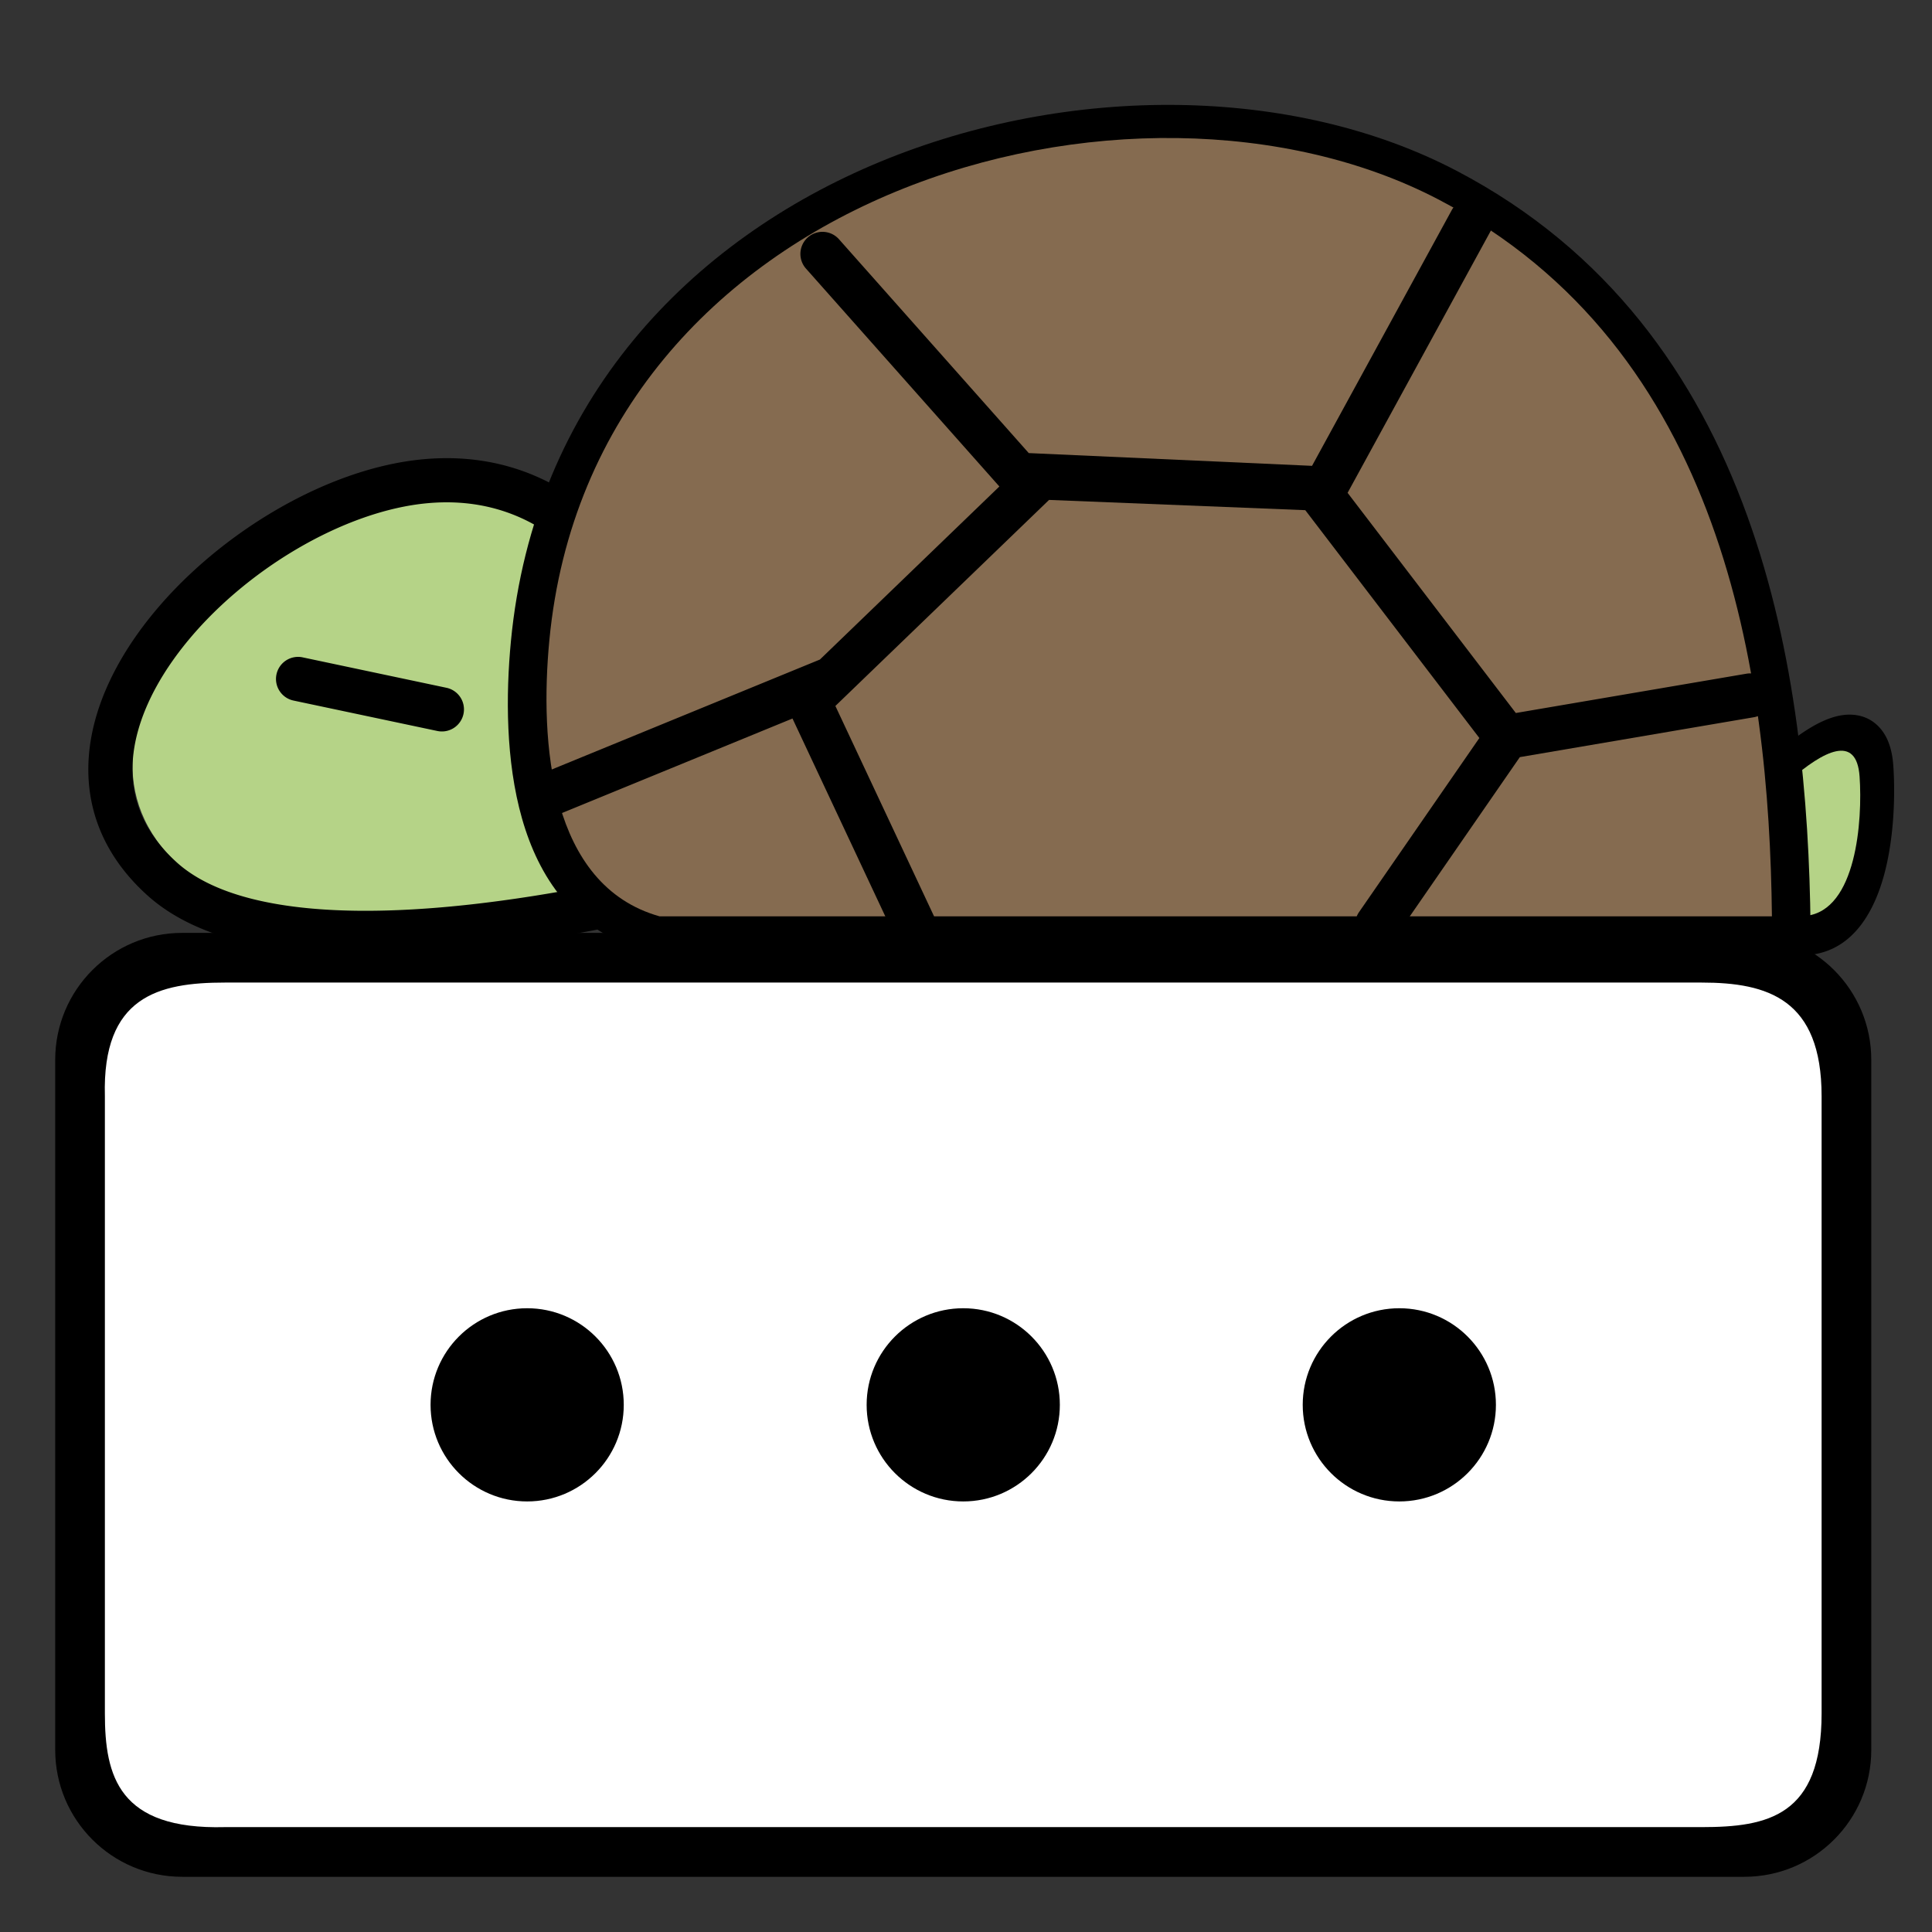 <?xml version="1.0" standalone="no"?><!DOCTYPE svg PUBLIC "-//W3C//DTD SVG 1.1//EN" "http://www.w3.org/Graphics/SVG/1.1/DTD/svg11.dtd"><svg t="1761918900739" class="icon" viewBox="0 0 1024 1024" version="1.1" xmlns="http://www.w3.org/2000/svg" p-id="1928" xmlns:xlink="http://www.w3.org/1999/xlink" width="32" height="32"><rect x="0" y="0" width="1024" height="1024" fill="#333333" stroke="none"/><path d="M924.526 523.703H96.549c-21.007 0-38.034 17.028-38.034 38.034v365.714c0 21.007 17.028 38.034 38.034 38.034h827.977c21.007 0 38.034-17.028 38.034-38.034V561.737c0-21.007-17.028-38.034-38.034-38.034zM96.549 494.446c-37.165 0-67.291 30.126-67.291 67.291v365.714c0 37.165 30.126 67.291 67.291 67.291h827.977c37.165 0 67.291-30.126 67.291-67.291V561.737c0-37.165-30.126-67.291-67.291-67.291H96.549z" fill="#000000" p-id="1929"></path><path d="M55.589 580.985C54.126 528.091 84.067 520.777 119.199 520.777h782.675c35.132 0 63.611 8.777 63.611 60.208v327.218C965.486 962.56 937.007 968.411 901.875 968.411H119.199C62.903 969.874 55.589 941.454 55.589 908.203V580.985z" fill="#FFFFFF" p-id="1930"></path><path d="M228.206 744.594c0-28.277 22.923-51.2 51.2-51.2s51.2 22.923 51.2 51.2-22.923 51.2-51.2 51.2S228.206 772.871 228.206 744.594z m231.131 0c0-28.277 22.923-51.2 51.2-51.2s51.2 22.923 51.2 51.2-22.923 51.2-51.2 51.2-51.2-22.923-51.2-51.2z m282.331-51.2c-28.277 0-51.2 22.923-51.2 51.2s22.923 51.2 51.2 51.2 51.2-22.923 51.2-51.2-22.923-51.2-51.2-51.2z" fill="#000000" p-id="1931"></path><path d="M95.34 459.129c40.945 37.338 137.131 29.175 218.554 12.505L330.606 340.34c0-15.629-33.005-83.079-106.704-76.586-88.708 7.815-205.698 125.042-128.562 195.376z" fill="#B5D387" p-id="1932"></path><path d="M305.924 295.567c-17.086-17.437-42.876-32.039-78.895-28.897-44.529 3.882-97.824 35.559-129.688 75.72-15.828 19.945-25.527 40.945-26.946 60.501-1.375 18.985 4.944 37.628 23.341 54.234 18.967 17.121 52.546 25.006 94.875 25.582 39.117 0.535 83.321-5.179 124.948-13.248l17.013-132.31c-0.219-1.972-1.583-7.382-5.568-15.205-4.137-8.119-10.468-17.586-19.082-26.378z m39.936 15.755c4.863 9.547 8.151 19.278 8.151 26.323v0.749l-19.38 150.712-8.212 1.665c-44.763 9.076-94.07 15.942-138.126 15.34-43.429-0.591-84.579-8.447-110.241-31.612-23.637-21.337-32.906-46.964-30.998-73.298 1.867-25.77 14.324-51.144 31.949-73.359 35.041-44.161 93.842-79.942 145.993-84.489 44.304-3.862 76.665 14.421 97.646 35.834 10.418 10.632 18.098 22.083 23.218 32.136zM918.841 455.943c2.338 5.375 6.047 11.641 11.126 16.791 6.776 6.87 15.471 11.352 26.911 10.082 7.765-0.863 14.792-8.549 19.371-26.103 4.28-16.402 4.813-36.1 3.894-49.216l11.674-0.819-11.674 0.819c-0.187-2.674-0.573-4.277-0.875-5.176-1.984 0.445-5.146 1.808-9.471 4.599-4.283 2.762-9.029 6.472-13.985 10.799-9.904 8.654-19.912 19.122-27.692 27.712a562.603 562.603 0 0 0-9.28 10.512z m76.414-71.3c5.635 5.459 7.686 13.359 8.236 21.214 1.03 14.675 0.538 37.107-4.593 56.765-4.83 18.505-15.6 40.808-39.433 43.456-20.158 2.241-35.6-6.2-46.162-16.908-10.293-10.439-16.41-23.388-19.035-32.42l-1.928-6.644 4.746-4.746-0.006 0.003c-0.003-0.003 0.217-0.249 0.851-0.992l0.494-0.579a597.492 597.492 0 0 1 12.347-14.076c8.031-8.865 18.739-20.1 29.646-29.626 5.451-4.76 11.129-9.254 16.694-12.844 5.413-3.487 11.469-6.621 17.581-7.882 6.384-1.319 14.304-0.784 20.562 5.278z" fill="#000000" p-id="1933"></path><path d="M985.618 411.54c-3.204-45.562-70.82 37.435-72.795 39.406 3.701 12.724 17.768 37.435 44.418 34.48 26.65-2.955 30.024-50.489 28.377-73.886z" fill="#B5D387" p-id="1934"></path><path d="M475.633 107.286c-94.293 38.941-170.341 117.438-181.546 234.838-2.58 27.063-2.458 58.792 5.12 85.358 7.367 25.828 21.15 45.03 44.883 52.335h591.945c-2.85-131.043-30.72-293.089-174.896-368.576-79.281-41.51-190.786-43.069-285.506-3.956z m-8.932-21.633c100.086-41.332 218.946-40.357 305.292 4.851C933.522 175.075 958.171 358.289 959.634 491.391l0.129 11.832H340.787l-1.559-0.439c-35.316-9.959-53.737-38.064-62.528-68.883-8.736-30.618-8.613-65.685-5.91-94 12.197-127.81 95.399-212.74 195.912-254.247z" fill="#000000" p-id="1935"></path><path d="M291.173 339.313c-5.146 53.851 0 129.91 58.388 146.356H939.154c-1.425-129.363-25.635-300.939-176.593-379.872-161.271-84.325-448.6-4.93-471.388 233.516z" fill="#856B50" p-id="1936"></path><path d="M146.537 357.44a11.703 11.703 0 0 1 13.874-9.026l76.069 16.091a11.703 11.703 0 1 1-4.845 22.897l-76.069-16.091a11.703 11.703 0 0 1-9.029-13.871zM789.972 122.64a11.7 11.7 0 1 0-20.539-11.223l-74.029 135.49-150.142-6.764-100.577-113.328a11.703 11.703 0 0 0-17.507 15.536l102.508 115.498-95.124 91.727-144.969 59.436a11.703 11.703 0 1 0 8.88 21.656l121.563-49.84 53.576 114.199c2.744 5.851 9.713 8.37 15.565 5.623 5.851-2.744 8.37-9.713 5.623-15.565l-52.031-110.908 113.254-109.211 135.8 5.433L784.091 391.165l-63.751 92.239a11.7 11.7 0 1 0 19.254 13.306l65.951-95.419 123.872-21.115a11.703 11.703 0 1 0-3.932-23.072l-122.064 20.805-89.164-116.695 75.715-138.574z" fill="#000000" p-id="1937"></path></svg>